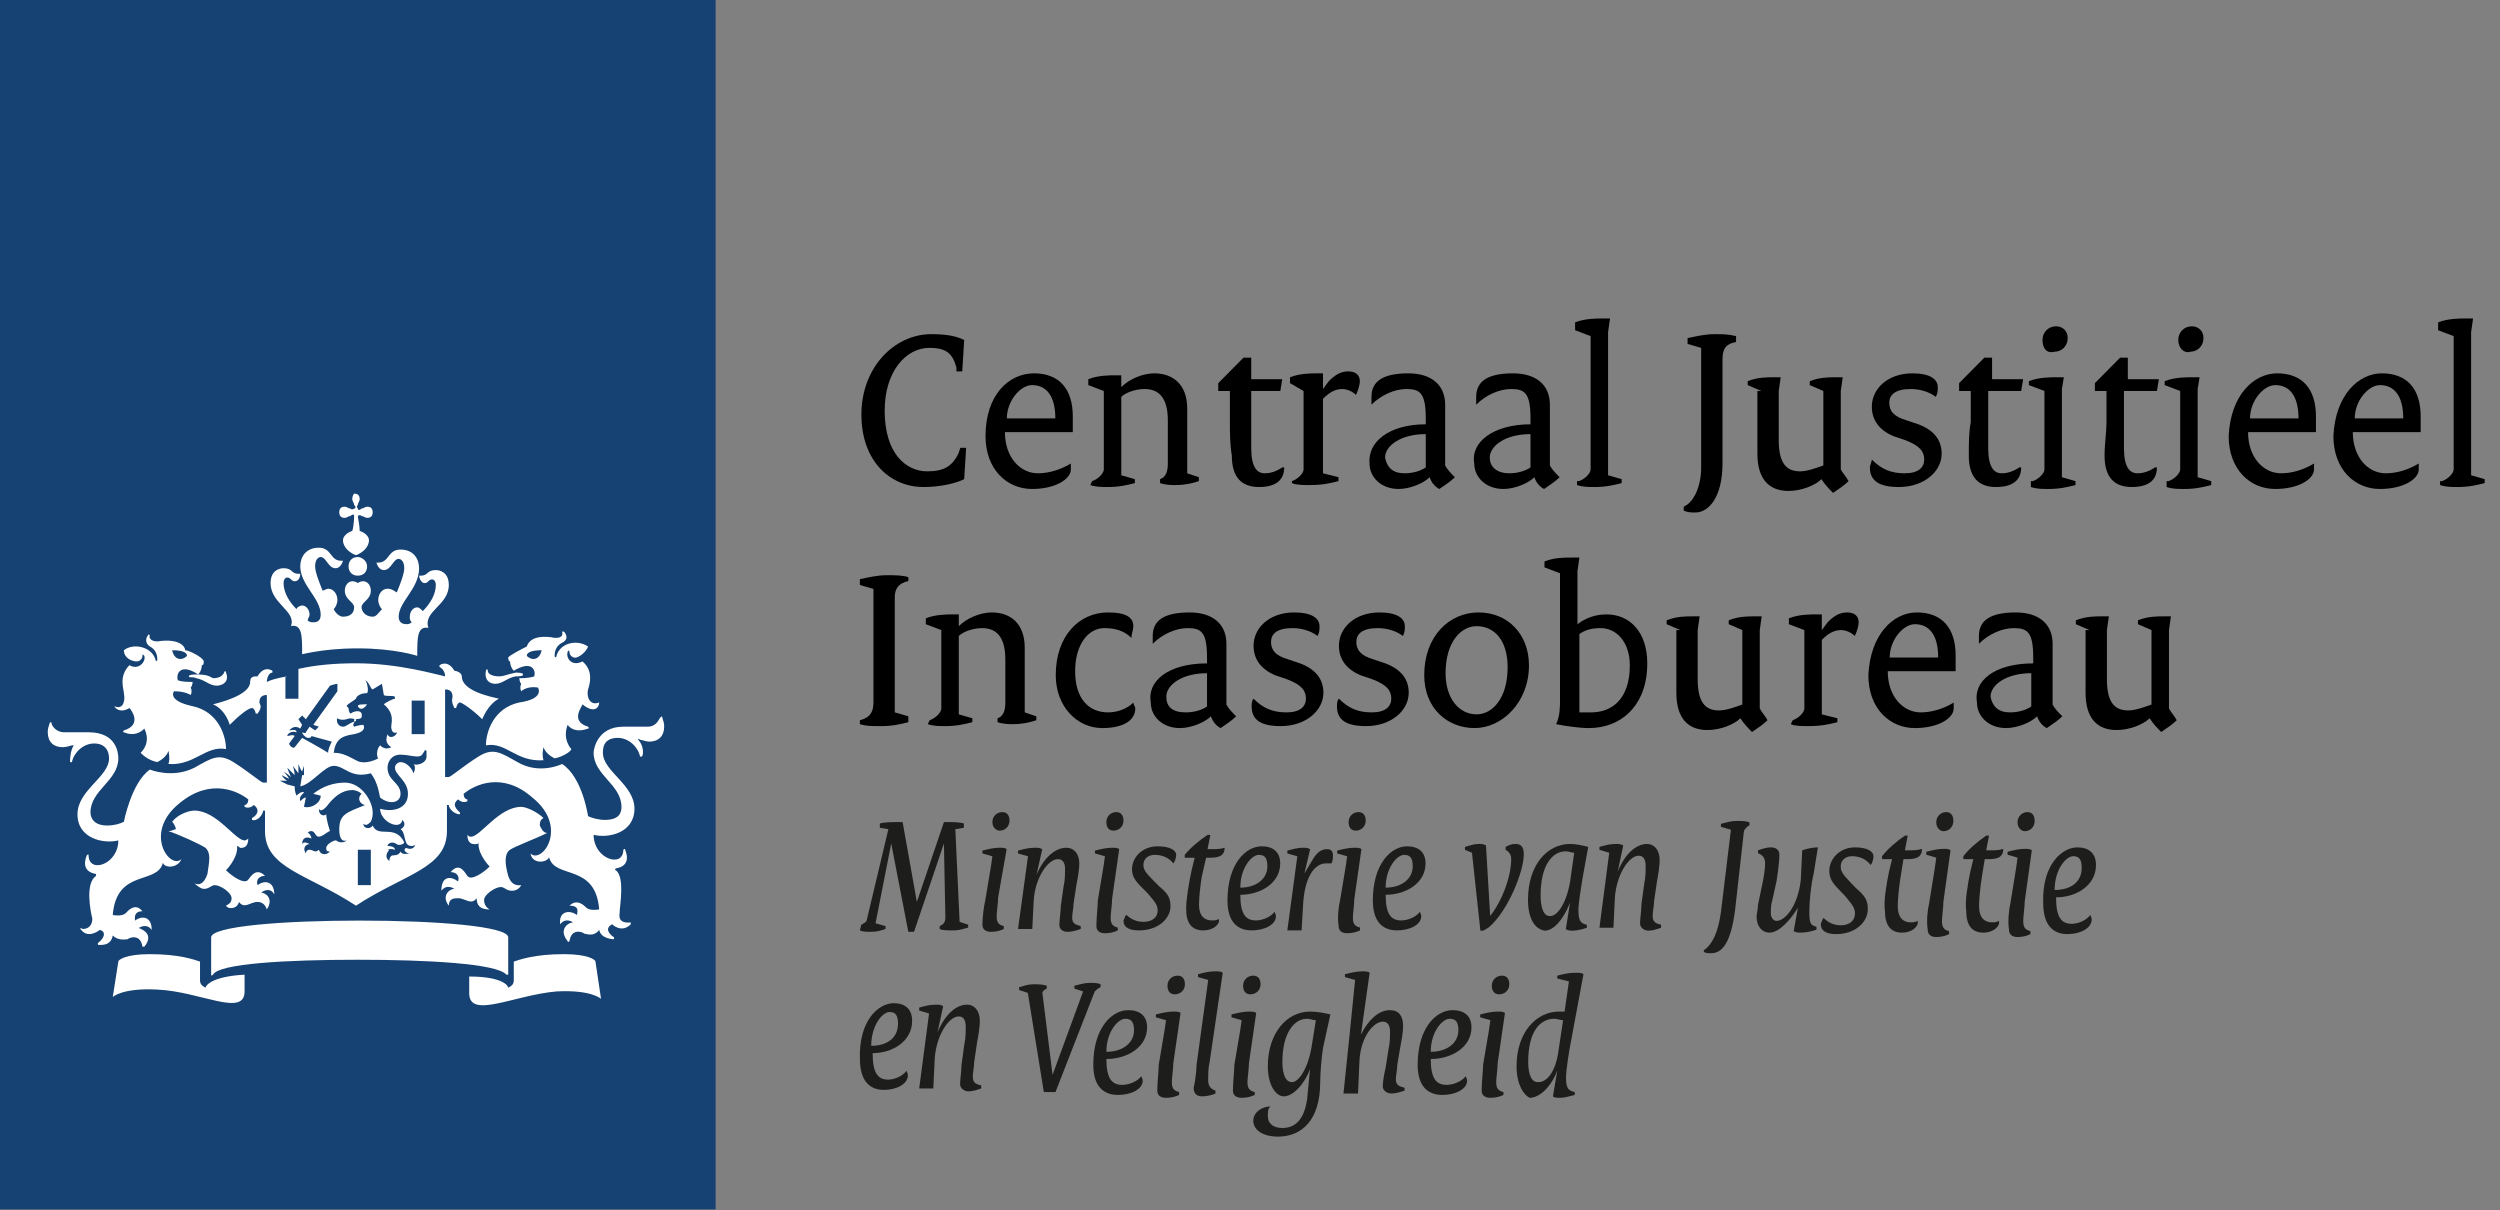 <?xml version="1.0" encoding="UTF-8"?>
<svg width="157px" height="76px" viewBox="0 0 157 76" version="1.1" xmlns="http://www.w3.org/2000/svg" xmlns:xlink="http://www.w3.org/1999/xlink">
    <rect x="0" y="0" width="157" height="76" fill="#808080" stroke="none"/>
    <!-- Generator: Sketch 53.2 (72643) - https://sketchapp.com -->
    <title>logo</title>
    <desc>Created with Sketch.</desc>
    <g id="Page-1" stroke="none" stroke-width="1" fill="none" fill-rule="evenodd">
        <g id="Artboard" transform="translate(-121, 0)" fill-rule="nonzero">
            <g id="logo" transform="translate(121, 0)">
                <rect id="Rectangle-path" fill="#154273" x="0" y="0" width="44.94" height="75.95"></rect>
                <path d="M23.171,55.588 L22.472,55.588 L22.472,53.364 L23.288,53.364 L23.288,55.588 L23.171,55.588 Z M26.669,46.104 L25.853,46.104 L25.853,43.997 L26.669,43.997 L26.669,46.104 Z M12.328,42.357 C12.211,42.357 11.861,42.357 11.861,42.475 C11.861,42.592 12.095,42.475 12.328,42.592 C12.911,42.709 13.144,43.06 13.61,43.06 C13.96,43.06 14.426,42.826 14.193,42.24 C14.193,42.123 14.077,42.123 14.077,42.24 C13.96,42.475 13.727,42.592 13.377,42.592 C13.144,42.475 13.027,42.357 12.328,42.357 Z M8.13,44.465 C8.247,44.582 8.946,45.519 7.78,45.87 C7.78,45.87 7.664,45.987 7.78,45.987 C8.597,46.338 9.063,45.753 9.063,45.753 C9.529,46.69 8.83,47.275 8.83,47.275 C8.946,47.392 9.296,47.744 9.879,47.861 C10.112,47.744 10.462,47.509 10.579,47.158 C10.579,47.158 10.695,47.626 10.579,47.978 C12.211,48.095 12.911,46.807 14.193,47.041 C14.193,46.221 13.727,44.699 12.095,44.348 C10.462,43.997 10.929,43.411 10.929,43.411 C11.628,43.411 11.978,43.645 11.978,43.645 C12.095,43.411 11.978,43.177 11.978,43.177 C12.095,43.06 12.095,42.826 12.095,42.826 C11.278,42.826 11.162,42.709 11.162,42.709 C11.045,42.24 11.395,41.655 12.444,42.357 C12.677,42.123 12.677,41.772 12.677,41.772 C12.794,41.772 12.794,41.655 12.794,41.538 C12.794,41.304 11.861,40.835 11.628,40.835 C11.628,40.601 11.278,40.133 10.112,40.25 C9.646,40.367 9.296,40.133 9.413,39.899 C9.413,39.899 9.296,39.782 9.296,39.899 C9.18,40.016 9.063,40.367 9.413,40.601 C9.879,40.835 9.879,41.304 9.879,41.421 C9.879,41.538 9.763,41.538 9.763,41.421 C9.529,40.601 8.363,40.367 7.78,40.835 C7.78,41.304 8.247,41.538 8.597,41.538 C8.713,41.538 8.946,41.421 8.946,41.187 C8.946,41.07 8.946,41.07 9.063,41.187 C9.18,41.538 8.713,42.123 8.13,41.772 C7.431,42.475 7.78,43.294 7.78,43.528 C7.897,44.114 7.664,44.582 7.197,44.348 C7.197,44.465 7.547,44.816 8.13,44.465 Z M11.745,41.187 C11.395,41.538 10.929,41.421 10.812,40.835 C11.395,40.835 11.745,40.952 11.745,41.187 Z M31.333,42.475 C30.983,42.475 30.633,42.357 30.633,42.123 C30.633,42.006 30.517,42.006 30.517,42.123 C30.4,42.709 30.75,42.943 31.1,42.943 C31.566,42.943 31.799,42.592 32.382,42.475 C32.615,42.475 32.849,42.475 32.849,42.357 C32.849,42.24 32.499,42.24 32.382,42.24 C31.799,42.357 31.683,42.475 31.333,42.475 Z M37.629,44.114 C37.629,43.997 37.629,43.997 37.629,44.114 C37.046,44.348 36.813,43.763 36.93,43.294 C37.046,42.943 37.279,42.123 36.58,41.538 C35.88,41.889 35.53,41.304 35.647,40.952 C35.647,40.835 35.764,40.835 35.764,40.952 C35.764,41.187 35.997,41.304 36.113,41.304 C36.347,41.304 36.813,40.952 36.93,40.601 C36.23,40.133 35.181,40.367 34.947,41.187 C34.947,41.304 34.831,41.304 34.831,41.187 C34.831,41.07 34.831,40.601 35.297,40.367 C35.764,40.133 35.53,39.782 35.414,39.664 L35.297,39.664 C35.414,40.016 35.064,40.133 34.598,40.016 C33.548,39.899 33.198,40.25 33.082,40.601 C32.849,40.718 31.916,41.187 31.916,41.304 C31.916,41.304 31.916,41.538 32.032,41.538 C32.032,41.538 32.032,41.889 32.266,42.123 C33.432,41.421 33.665,42.123 33.548,42.475 C33.548,42.475 33.315,42.592 32.615,42.592 C32.615,42.592 32.615,42.826 32.732,42.943 C32.732,42.943 32.615,43.177 32.732,43.411 C32.732,43.411 33.082,43.06 33.781,43.177 C33.781,43.177 34.248,43.88 32.615,44.114 C30.983,44.465 30.517,45.987 30.517,46.807 C30.517,46.807 30.517,46.924 30.517,46.807 C31.799,46.573 32.382,47.861 34.131,47.744 C34.015,47.392 34.131,46.924 34.131,46.924 C34.248,47.275 34.598,47.509 34.831,47.626 C35.414,47.509 35.88,47.158 35.88,47.041 C35.88,47.041 35.297,46.456 35.647,45.519 C35.647,45.519 35.997,46.104 36.93,45.753 C37.046,45.753 36.93,45.636 36.93,45.636 C35.764,45.285 36.58,44.348 36.58,44.231 C37.279,44.816 37.629,44.465 37.629,44.114 Z M34.015,40.835 C33.898,41.421 33.432,41.538 33.082,41.187 C33.082,40.952 33.432,40.835 34.015,40.835 Z M22.122,31.351 C22.122,31.468 22.238,31.585 22.238,31.703 C22.355,31.82 22.355,31.937 22.238,31.937 C22.238,31.937 22.122,32.054 22.005,31.937 C21.889,31.937 21.772,31.82 21.655,31.82 C21.422,31.82 21.306,31.937 21.306,32.171 C21.306,32.405 21.422,32.522 21.655,32.522 C21.772,32.522 21.889,32.405 22.005,32.405 C22.122,32.288 22.238,32.288 22.238,32.405 C22.238,32.405 22.238,32.99 22.122,33.342 C21.772,33.459 21.539,33.693 21.539,33.927 C21.539,34.396 22.005,34.747 22.355,34.864 C22.705,34.747 23.171,34.396 23.171,33.927 C23.171,33.693 22.938,33.459 22.588,33.342 C22.588,32.99 22.472,32.522 22.472,32.405 C22.472,32.405 22.588,32.288 22.705,32.405 C22.821,32.405 22.938,32.522 23.055,32.522 C23.288,32.522 23.404,32.405 23.404,32.171 C23.404,31.937 23.288,31.82 23.055,31.82 C22.938,31.82 22.821,31.937 22.705,31.937 C22.588,32.054 22.472,32.054 22.472,31.937 C22.472,31.937 22.355,31.82 22.472,31.703 C22.472,31.585 22.588,31.468 22.588,31.351 C22.588,31.117 22.472,31 22.238,31 C22.238,31 22.122,31.117 22.122,31.351 Z M22.472,34.981 C22.122,34.981 21.889,35.215 21.889,35.566 C21.889,35.918 22.122,36.152 22.472,36.152 C22.821,36.152 23.055,35.918 23.055,35.566 C23.055,35.215 22.705,34.981 22.472,34.981 Z M22.472,40.718 C24.804,40.718 26.203,41.187 26.203,41.187 C26.203,40.016 26.203,39.313 26.902,39.43 C26.552,38.377 28.185,38.025 28.185,36.737 C28.185,35.918 27.602,35.801 27.369,35.801 C26.786,35.801 26.902,36.152 26.436,36.152 L26.319,36.152 C26.319,36.269 26.436,36.62 26.669,36.62 C26.902,36.62 26.902,36.386 27.135,36.386 C27.252,36.386 27.369,36.503 27.369,36.737 C27.369,37.323 27.019,37.908 26.552,38.377 C26.436,38.259 26.319,38.142 26.203,38.142 C25.969,38.142 25.736,38.377 25.736,38.728 C25.736,38.845 25.736,38.962 25.853,39.079 C25.736,39.196 25.62,39.196 25.503,39.196 C25.27,39.196 25.037,39.079 25.037,38.728 C25.037,37.791 26.319,36.971 26.319,35.684 C26.319,35.098 25.969,34.513 25.153,34.513 C24.337,34.513 24.454,35.332 23.754,35.332 L23.638,35.332 C23.638,35.332 23.754,35.801 24.104,35.801 C24.57,35.801 24.687,35.098 25.037,35.098 C25.153,35.098 25.387,35.215 25.387,35.684 C25.387,36.035 25.153,36.62 24.92,37.206 C24.57,36.971 24.454,36.971 24.337,36.971 C23.987,36.971 23.754,37.323 23.754,37.674 C23.754,37.908 23.871,38.142 23.987,38.259 C23.754,38.494 23.638,38.728 23.404,38.728 C22.938,38.728 22.705,38.377 22.705,38.142 C22.705,37.791 23.288,37.674 23.288,37.089 C23.288,36.737 23.055,36.503 22.821,36.503 C22.588,36.503 22.472,36.62 22.472,36.62 C22.472,36.62 22.355,36.503 22.122,36.503 C21.889,36.503 21.655,36.737 21.655,37.089 C21.655,37.674 22.238,37.791 22.238,38.142 C22.238,38.494 22.005,38.728 21.539,38.728 C21.306,38.728 21.072,38.494 20.956,38.259 C21.072,38.142 21.189,37.908 21.189,37.674 C21.189,37.323 20.956,36.971 20.606,36.971 C20.489,36.971 20.373,37.089 20.256,37.089 C20.023,36.503 19.79,35.918 19.79,35.566 C19.79,35.098 20.023,34.981 20.14,34.981 C20.489,34.981 20.606,35.684 21.072,35.684 C21.422,35.684 21.539,35.215 21.539,35.215 C21.539,35.215 21.539,35.215 21.422,35.215 C20.723,35.215 20.839,34.396 20.023,34.396 C19.207,34.396 18.857,34.981 18.857,35.566 C18.857,36.737 20.14,37.557 20.14,38.611 C20.14,39.079 19.79,39.079 19.673,39.079 C19.557,39.079 19.44,39.079 19.323,38.962 C19.323,38.845 19.44,38.728 19.44,38.611 C19.44,38.259 19.207,38.025 18.974,38.025 C18.857,38.025 18.624,38.142 18.624,38.259 C18.158,37.791 17.808,37.206 17.808,36.62 C17.808,36.386 17.924,36.269 18.041,36.269 C18.274,36.269 18.274,36.503 18.507,36.503 C18.741,36.503 18.857,36.269 18.857,36.035 C18.857,36.035 18.857,36.035 18.741,36.035 C18.274,36.035 18.391,35.684 17.808,35.684 C17.575,35.684 16.992,35.801 16.992,36.62 C16.992,37.908 18.624,38.377 18.274,39.313 C18.974,39.196 18.974,39.899 18.974,41.07 C18.741,41.187 20.023,40.718 22.472,40.718 Z M18.041,42.475 C17.341,42.592 16.992,42.709 16.758,42.826 C16.758,42.592 16.875,42.24 17.108,42.24 C17.108,42.24 17.108,42.24 17.108,42.123 C16.525,41.772 16.175,42.475 16.175,42.475 C15.942,42.475 15.709,42.475 15.709,42.826 C15.709,43.645 13.843,44.114 13.377,44.231 C14.193,44.582 14.426,45.519 14.426,45.519 C15.009,44.933 15.592,44.465 15.826,44.465 C15.942,44.465 16.059,44.699 16.059,44.816 C16.059,44.816 16.059,44.816 16.175,44.816 C16.525,44.348 16.292,44.231 16.292,44.114 C16.292,43.997 16.292,43.645 16.758,43.645 L16.758,49.149 L16.525,49.149 C16.409,49.149 15.592,48.446 14.66,47.861 C13.727,47.275 13.26,47.626 12.211,48.212 C10.812,48.914 9.413,48.329 9.413,48.329 C8.247,49.149 7.78,51.607 7.78,51.607 C7.547,51.724 7.197,51.842 6.731,51.842 C5.798,51.842 5.682,51.256 5.682,51.022 C5.682,49.617 7.431,49.031 7.431,47.626 C7.431,47.275 7.314,45.987 5.565,45.987 C5.332,45.987 4.049,45.987 4.049,45.987 C3.466,45.987 3.233,45.519 3.233,45.402 C3.233,45.285 3.117,45.402 3.117,45.402 C3.117,45.519 3,45.636 3,45.987 C3,46.573 3.35,46.924 3.933,46.924 C4.166,46.924 4.516,46.807 4.516,46.807 L4.632,46.807 C4.399,47.158 4.399,47.744 4.399,47.861 L4.516,47.861 C4.632,47.275 5.215,46.69 5.915,46.69 C6.848,46.69 6.848,47.509 6.848,47.626 C6.848,48.797 4.866,49.617 4.866,51.139 C4.866,52.661 6.498,53.012 7.431,52.778 C7.431,54.3 5.565,54.886 5.565,53.715 C5.565,53.715 5.565,53.598 5.449,53.715 C5.215,54.3 5.332,54.769 6.032,54.886 C6.032,54.886 6.032,54.886 6.032,55.003 C5.332,55.471 5.682,57.228 5.798,57.696 C5.798,58.398 5.099,58.398 5.099,58.281 C5.099,58.281 4.982,58.281 5.099,58.398 C5.565,58.984 6.265,58.398 6.265,58.398 C6.731,58.516 6.498,58.984 6.148,59.218 L6.148,59.335 C6.265,59.335 6.964,59.452 7.081,58.75 C7.431,59.101 7.897,58.984 8.014,58.984 C8.13,58.867 8.83,58.633 8.946,59.452 C8.946,59.452 8.946,59.452 9.063,59.452 C9.646,58.75 9.063,58.398 8.713,58.281 C8.713,58.281 9.18,57.93 9.529,58.398 C9.529,57.579 8.946,57.462 8.48,57.813 C8.48,57.696 8.363,57.228 8.946,57.228 C8.48,56.642 8.014,57.228 7.897,57.345 C7.664,57.579 7.081,57.462 7.081,57.462 C7.314,54.535 9.879,55.588 10.229,54.183 C10.229,54.066 10.229,54.183 10.229,54.183 C10.346,54.535 11.162,54.535 11.395,53.949 C11.395,53.949 11.395,53.832 11.395,53.949 C10.695,54.652 8.946,52.31 11.278,50.437 C13.26,48.797 15.009,49.734 15.592,50.202 C15.592,50.437 15.476,50.554 15.359,50.554 C15.359,50.554 15.359,50.554 15.359,50.671 C15.592,50.788 15.826,50.671 15.942,50.554 C16.409,50.905 16.059,51.256 15.826,51.373 C15.826,51.373 15.826,51.373 15.826,51.49 C16.175,51.607 16.525,51.139 16.525,50.905 L16.642,50.905 L16.642,52.193 C16.642,54.535 19.323,54.886 22.355,56.876 C25.387,54.886 28.068,54.535 28.068,52.193 L28.068,50.554 L28.185,50.554 C28.185,50.788 28.535,51.139 28.884,51.139 C28.884,51.139 28.884,51.139 28.884,51.022 C28.768,50.905 28.301,50.554 28.768,50.202 C28.884,50.319 29.118,50.437 29.351,50.319 C29.351,50.319 29.351,50.319 29.351,50.202 C29.234,50.202 29.118,50.085 29.118,49.851 C29.817,49.266 31.566,48.446 33.432,50.085 C35.764,51.959 34.015,54.3 33.315,53.598 C33.432,54.3 34.364,54.183 34.481,53.832 C34.831,55.237 37.396,54.183 37.629,57.111 C37.629,57.111 37.046,57.228 36.813,56.993 C36.696,56.876 36.23,56.408 35.764,56.876 C36.463,56.876 36.23,57.345 36.23,57.462 C35.764,57.111 35.064,57.228 35.181,58.047 C35.181,58.164 35.181,58.164 35.181,58.047 C35.53,57.579 35.997,57.93 35.997,57.93 C35.647,57.93 35.064,58.398 35.647,59.101 C35.647,59.101 35.647,59.218 35.764,59.101 C35.88,58.281 36.58,58.516 36.696,58.633 C36.813,58.633 37.279,58.867 37.629,58.398 C37.746,58.984 38.562,58.984 38.562,58.984 C38.562,58.984 38.562,58.984 38.562,58.867 C38.212,58.633 37.979,58.281 38.445,58.047 C38.445,58.047 39.028,58.633 39.611,58.047 L39.611,57.93 C39.495,57.93 38.795,58.047 38.912,57.345 C38.912,56.876 39.261,55.12 38.678,54.652 C38.678,54.652 38.562,54.652 38.678,54.535 C39.378,54.418 39.495,53.949 39.261,53.364 C39.261,53.247 39.145,53.364 39.145,53.364 C39.145,54.535 37.279,53.949 37.279,52.427 C38.212,52.661 39.844,52.31 39.844,50.788 C39.844,49.266 37.862,48.446 37.862,47.275 C37.862,47.041 37.862,46.338 38.795,46.338 C39.495,46.338 40.078,46.924 40.194,47.509 C40.194,47.509 40.194,47.509 40.311,47.509 C40.427,47.392 40.427,46.807 40.078,46.456 C40.078,46.456 40.078,46.338 40.194,46.456 C40.311,46.456 40.544,46.573 40.777,46.573 C41.36,46.573 41.71,46.221 41.71,45.636 C41.71,45.285 41.593,45.168 41.593,45.051 C41.593,45.051 41.593,44.933 41.477,45.051 C41.36,45.168 41.244,45.636 40.661,45.636 C40.661,45.636 39.378,45.636 39.145,45.636 C37.513,45.636 37.279,47.041 37.279,47.275 C37.279,48.68 39.028,49.266 39.028,50.671 C39.028,51.022 38.912,51.49 37.979,51.49 C37.629,51.49 37.163,51.373 36.93,51.256 C36.93,51.256 36.58,48.797 35.297,47.978 C35.297,47.978 33.898,48.68 32.499,47.861 C31.45,47.275 30.983,46.924 30.05,47.509 C29.118,48.095 28.301,48.797 28.185,48.797 L27.952,48.797 L27.952,43.294 C28.418,43.294 28.418,43.645 28.418,43.763 C28.418,43.88 28.301,43.997 28.535,44.465 C28.535,44.465 28.535,44.465 28.651,44.465 C28.651,44.348 28.768,44.114 28.884,44.114 C29.001,44.114 29.701,44.582 30.284,45.168 C30.284,45.168 30.633,44.231 31.333,43.88 C30.867,43.763 29.001,43.411 29.001,42.475 C29.001,42.24 28.651,42.123 28.535,42.123 C28.535,42.123 28.185,41.421 27.602,41.772 L27.602,41.889 C27.835,42.006 27.952,42.24 27.952,42.475 C27.369,42.357 25.037,41.655 22.355,41.655 C20.956,41.655 19.79,41.772 18.741,42.006 L18.741,43.88 L17.924,43.88 L17.924,42.475 L18.041,42.475 Z M12.911,62.028 C12.677,61.911 12.561,61.794 12.561,61.56 L12.561,60.389 C12.211,60.272 11.278,59.921 9.413,59.921 C7.897,59.921 7.431,60.272 7.431,60.389 L7.081,62.614 C7.081,62.614 7.664,62.028 9.879,62.145 C12.561,62.262 15.359,63.902 15.359,62.262 L15.359,61.209 C13.26,61.326 12.911,61.911 12.911,62.028 Z M29.467,61.326 L29.467,62.379 C29.467,64.019 32.266,62.497 34.947,62.262 C37.163,62.145 37.746,62.731 37.746,62.731 L37.396,60.389 C37.396,60.272 36.93,59.921 35.414,59.921 C33.548,59.921 32.615,60.272 32.266,60.389 L32.266,61.56 C32.266,61.794 32.149,61.911 31.916,62.028 C31.916,61.911 31.566,61.326 29.467,61.326 Z M22.472,60.272 C26.786,60.272 31.216,60.506 31.799,61.209 L31.916,61.209 L31.916,58.867 C31.916,58.164 27.369,57.813 22.588,57.813 C17.808,57.813 13.26,58.164 13.26,58.867 L13.26,61.209 C13.26,61.209 13.26,61.326 13.377,61.209 C13.727,60.506 18.041,60.272 22.472,60.272 Z M18.507,49.383 L18.041,49.266 L17.575,49.031 C17.575,49.031 17.924,49.031 18.041,49.031 C17.808,48.914 17.691,48.68 17.691,48.68 C17.691,48.68 17.924,48.797 18.158,48.914 C18.041,48.68 17.808,48.446 17.808,48.446 C17.808,48.446 18.158,48.68 18.274,48.797 C18.158,48.563 18.041,48.212 18.041,48.212 L18.507,48.68 C18.507,48.446 18.391,48.095 18.391,48.095 L18.741,48.563 C18.741,48.446 18.741,47.978 18.741,47.978 C18.741,47.978 18.857,48.329 18.974,48.446 L19.09,48.095 L19.09,48.68 L18.974,48.68 L18.857,49.383 C19.557,49.266 20.373,48.095 20.956,48.095 C21.655,48.095 22.005,48.914 23.288,48.563 C23.638,49.031 23.754,49.5 23.871,50.085 C24.454,50.554 25.153,50.437 25.153,49.851 C25.153,49.149 24.337,49.031 24.337,48.212 C24.337,47.861 24.57,47.392 25.153,47.392 C25.503,47.392 25.969,47.509 26.203,47.509 C26.552,47.509 26.552,47.275 26.669,47.158 C26.669,47.041 26.786,47.158 26.786,47.158 C26.786,47.275 26.786,47.275 26.786,47.509 C26.786,47.978 26.086,48.095 25.969,47.978 C25.969,47.978 25.853,47.978 25.969,47.978 C26.086,48.095 26.086,48.329 25.969,48.563 C25.853,48.212 25.503,47.861 25.153,47.861 C25.037,47.861 24.804,47.978 24.804,48.212 C24.804,48.68 25.62,49.031 25.62,49.851 C25.62,50.788 24.687,51.022 23.871,50.788 C23.871,51.607 25.153,52.193 25.27,51.49 C25.503,51.724 25.387,51.959 25.153,52.076 C25.387,52.193 25.387,52.661 25.503,52.895 C25.62,53.247 26.086,53.13 26.086,53.012 C25.969,53.481 25.503,53.247 25.503,53.247 C25.27,53.364 25.503,53.598 25.736,53.598 C25.62,53.598 25.27,53.715 25.153,53.481 C25.037,53.715 24.804,53.715 24.687,53.715 C24.57,53.715 24.454,53.832 24.454,54.066 C24.104,53.832 24.337,53.481 24.454,53.364 C24.454,53.364 24.104,53.247 23.987,53.598 C24.104,53.364 24.454,53.247 24.804,53.364 C24.804,53.247 24.687,53.13 24.337,53.13 C24.337,53.012 24.57,52.778 24.92,53.012 C25.037,53.13 25.387,53.012 25.387,52.895 C24.804,51.724 23.754,52.661 23.404,51.842 C23.288,52.076 22.821,52.076 22.821,51.724 C22.938,51.842 23.055,51.842 23.288,51.607 C23.404,51.373 23.404,51.139 23.404,51.022 C23.404,50.319 22.705,49.149 21.655,49.149 C20.956,49.149 20.256,49.383 19.673,49.851 L20.14,49.968 C20.14,50.437 19.557,50.788 19.09,50.671 L19.207,50.085 C19.09,50.085 18.974,50.202 18.857,50.319 C18.741,49.968 19.09,49.851 19.09,49.734 C18.857,49.734 18.741,49.851 18.624,49.968 C18.507,49.734 18.507,49.5 18.507,49.383 Z M20.023,53.364 C19.79,53.598 19.673,53.364 19.44,53.364 C19.207,53.364 19.207,53.598 19.207,53.598 C18.974,53.247 19.207,53.012 19.44,53.012 C19.44,53.012 19.09,52.778 18.974,53.012 C18.974,52.544 19.323,52.544 19.557,52.661 C19.557,52.544 19.44,52.31 19.323,52.31 C19.44,52.193 19.44,52.193 19.557,52.193 C19.79,52.193 19.79,52.544 20.023,52.544 C20.256,52.544 20.606,52.193 20.723,52.193 C20.723,52.193 20.489,51.49 20.489,51.139 C20.373,51.256 20.023,51.256 20.023,50.788 C20.14,51.022 20.373,50.788 20.489,50.671 C20.606,50.554 21.189,49.617 22.122,49.617 C22.355,49.617 22.588,49.734 22.705,49.851 C22.355,50.202 22.705,50.554 22.938,50.554 C21.772,51.022 21.306,51.139 21.306,52.076 C21.306,52.544 21.422,52.895 21.772,52.778 C21.655,52.895 21.539,52.895 21.422,52.895 C21.189,52.895 21.189,52.778 21.072,52.778 C20.956,52.778 20.489,53.012 20.489,53.247 C20.489,53.364 20.489,53.481 20.723,53.481 C20.489,53.715 20.14,53.715 20.023,53.364 Z M23.055,44.231 C22.705,44.231 22.472,44.231 22.472,44.348 C22.588,44.582 22.821,44.582 23.055,44.231 Z M21.772,45.168 C22.005,45.051 22.238,45.168 22.355,45.168 L22.355,45.285 C21.889,45.402 21.772,45.636 21.539,45.636 C21.306,45.636 21.072,45.402 21.189,45.051 C21.072,45.051 21.306,45.285 21.772,45.168 Z M15.009,56.642 C15.359,57.111 15.709,56.642 16.175,56.642 C16.409,56.642 16.642,56.759 16.758,57.111 C17.225,56.408 16.642,56.057 16.409,56.057 C16.525,55.94 16.992,55.705 17.225,56.174 C17.225,55.354 16.642,55.237 16.175,55.588 C16.059,55.237 16.292,55.003 16.642,55.003 C16.059,54.418 15.709,55.12 15.592,55.237 C15.359,55.588 14.543,55.003 14.193,54.652 C14.193,54.652 14.893,53.949 14.893,53.247 L14.893,53.13 C15.009,53.13 15.009,53.247 15.126,53.247 C15.243,53.247 15.592,53.247 15.592,52.661 C15.476,52.778 15.359,52.778 15.359,52.778 C14.776,52.778 13.61,50.905 12.211,50.905 C11.861,50.905 11.162,51.139 10.812,51.607 C10.929,51.724 11.045,51.959 11.045,52.076 C10.929,52.076 10.812,52.193 10.579,52.193 C11.278,52.427 12.561,53.012 12.911,53.247 C13.26,53.598 13.144,54.066 13.027,54.886 C12.794,55.588 12.444,55.588 12.211,55.471 C12.444,55.705 12.677,55.823 12.794,55.823 C13.144,55.823 13.26,55.588 13.494,55.588 C13.843,55.588 14.543,56.057 14.543,56.408 C14.543,56.642 14.426,56.759 14.193,56.876 C14.31,57.111 14.893,57.111 15.009,56.642 Z M30.75,57.111 C30.517,56.993 30.4,56.759 30.4,56.525 C30.4,56.174 31.1,55.705 31.45,55.705 C31.683,55.705 31.799,55.94 32.149,55.94 C32.382,55.94 32.615,55.823 32.732,55.588 C32.615,55.588 32.149,55.705 31.916,55.003 C31.683,54.183 31.683,53.598 32.032,53.364 C32.382,53.13 33.665,52.661 34.364,52.31 C34.131,52.31 34.015,52.076 33.898,51.842 C33.898,51.724 33.898,51.49 34.131,51.373 C33.781,51.022 33.082,50.671 32.732,50.671 C31.333,50.671 30.167,52.544 29.584,52.544 C29.467,52.544 29.467,52.544 29.351,52.427 C29.351,53.012 29.701,53.012 29.817,53.012 C29.934,53.012 30.05,53.012 30.05,52.895 L30.05,53.012 C30.05,53.715 30.75,54.418 30.75,54.418 C30.4,54.769 29.584,55.354 29.351,55.003 C29.234,54.886 28.884,54.066 28.301,54.769 C28.651,54.769 28.884,55.003 28.768,55.354 C28.301,55.003 27.718,55.003 27.718,55.94 C28.068,55.471 28.535,55.823 28.535,55.823 C28.185,55.823 27.718,56.291 28.185,56.876 C28.185,56.408 28.535,56.408 28.768,56.408 C29.234,56.408 29.584,56.876 29.934,56.408 C29.934,57.111 30.517,57.111 30.75,57.111 Z M19.207,45.987 C19.207,46.104 18.974,45.987 18.974,45.987 C18.974,46.104 19.207,46.338 19.323,46.338 C19.44,46.338 19.557,46.338 19.557,46.221 C19.557,46.221 20.373,46.456 20.839,46.573 C20.723,46.807 20.606,47.041 20.606,47.275 C20.256,47.041 18.974,46.338 18.974,46.338 L18.507,46.924 C18.391,47.041 18.158,46.807 18.158,46.69 L18.507,46.221 C18.391,46.104 18.158,46.221 18.041,46.221 C18.041,46.104 18.274,45.87 18.624,45.987 C18.624,45.753 18.274,45.87 18.158,45.87 C18.274,45.753 18.507,45.519 18.857,45.753 L18.974,45.519 L18.741,45.168 L18.974,44.933 L19.207,45.168 L20.723,43.06 C20.723,43.06 21.072,42.943 21.189,42.943 C21.189,43.06 21.189,43.411 21.189,43.411 L19.673,45.519 L20.023,45.636 L19.79,45.87 L19.44,45.636 L19.207,45.987 Z M24.57,45.636 C24.57,45.87 24.687,46.104 24.92,45.987 C24.92,46.221 24.454,46.456 24.337,46.104 C24.221,46.456 24.221,46.69 24.57,46.924 C24.337,47.041 24.104,47.041 23.871,46.807 C23.638,47.041 23.638,47.509 23.754,47.626 C23.754,47.626 22.938,48.095 22.355,47.744 C21.889,47.509 21.539,47.275 20.956,47.275 C21.072,46.456 21.422,46.221 22.238,46.104 C22.821,45.987 22.938,45.753 22.821,45.519 C22.588,45.519 22.238,45.636 22.238,45.636 C22.122,45.519 22.238,45.402 22.238,45.402 L22.238,45.168 C22.705,45.168 22.705,45.051 22.705,45.051 C22.821,44.582 22.355,44.582 22.005,44.816 C21.889,44.699 21.889,44.465 21.889,44.465 L21.772,44.348 C21.772,44.231 22.238,43.997 22.355,43.88 C22.355,43.763 22.588,43.528 23.055,43.528 C23.171,43.411 23.055,42.826 22.938,42.709 C22.938,42.709 22.938,42.592 22.938,42.709 C23.171,42.826 23.288,43.294 23.404,43.294 L23.987,42.943 L24.104,43.645 C24.221,43.763 24.687,43.645 24.804,43.763 L24.804,43.88 C24.687,43.88 24.221,44.114 24.104,44.231 C24.804,44.816 24.57,45.402 24.57,45.636 Z" id="Shape" fill="#FFFFFF"></path>
                <g id="Group" transform="translate(54, 20)">
                    <g id="Centraal" transform="translate(0.096, 0)" fill="#000000">
                        <path d="M4.385,0.985 C5.359,0.985 5.968,1.108 6.455,1.354 L6.333,3.323 L5.968,3.323 L5.968,3.077 C5.724,2.215 5.359,1.846 4.263,1.846 C2.801,1.846 1.462,3.323 1.462,5.785 C1.462,8.492 2.801,9.6 4.141,9.6 C5.237,9.6 5.724,9.231 6.09,8.492 L6.212,8.123 L6.577,8.123 L6.455,10.092 C5.968,10.338 4.994,10.585 3.897,10.585 C1.827,10.585 -3.10862447e-15,8.985 -3.10862447e-15,6.031 C-3.10862447e-15,3.077 2.071,0.985 4.385,0.985 Z" id="Shape"></path>
                        <path d="M10.84,3.446 C12.423,3.446 13.276,4.431 13.276,6.154 C13.276,6.4 13.276,6.769 13.276,7.138 L9.013,7.138 C9.013,8.738 9.987,9.723 11.083,9.723 C11.814,9.723 12.545,9.477 13.154,9.108 C13.154,9.231 13.154,9.354 13.154,9.477 C13.154,10.092 12.179,10.708 10.718,10.708 C9.135,10.708 7.795,9.477 7.795,7.385 C7.795,4.8 9.256,3.446 10.84,3.446 Z M12.179,6.277 C12.179,4.8 11.571,4.185 10.718,4.185 C9.987,4.185 9.135,5.169 9.135,6.277 L12.179,6.277 Z" id="Shape"></path>
                        <path d="M14.494,10.215 C14.859,10.092 15.224,9.723 15.224,9.477 L15.224,4.554 L14.25,4.185 L14.25,3.815 C14.859,3.569 15.59,3.569 15.955,3.569 L16.321,3.569 L16.321,4.308 C16.808,3.815 17.66,3.446 18.391,3.446 C19.609,3.446 20.462,4.185 20.462,5.662 L20.462,9.723 L21.192,9.969 L21.192,10.215 C20.827,10.338 20.34,10.462 19.731,10.462 C19.487,10.462 19.122,10.462 18.756,10.338 L18.756,10.092 C19.122,9.969 19.244,9.6 19.244,9.108 L19.244,6.4 C19.244,4.923 18.635,4.431 17.782,4.431 C17.173,4.431 16.564,4.677 16.321,4.923 L16.321,9.846 L17.173,10.092 L17.173,10.338 C16.686,10.462 16.199,10.585 15.468,10.585 C15.103,10.585 14.737,10.585 14.372,10.462 L14.494,10.215 Z" id="Shape"></path>
                        <path d="M23.141,6.523 L23.141,4.554 L22.41,4.554 L22.41,4.062 L23.994,2.462 L24.481,2.462 L24.481,3.815 L26.429,3.815 L26.308,4.554 L24.481,4.554 L24.481,6.4 C24.481,7.015 24.481,7.508 24.481,8.123 C24.481,9.354 24.846,9.723 25.333,9.723 C25.699,9.723 26.064,9.6 26.429,9.354 L26.551,9.354 C26.551,10.215 25.942,10.585 24.968,10.585 C23.872,10.585 23.263,9.969 23.263,8.615 C23.141,7.877 23.141,7.138 23.141,6.523 Z" id="Shape"></path>
                        <path d="M27.038,10.215 C27.404,10.092 27.769,9.723 27.769,9.477 L27.769,4.554 L26.917,4.062 L26.917,3.692 C27.526,3.446 28.256,3.446 28.622,3.446 L28.987,3.446 L28.987,4.431 L29.353,3.938 C29.718,3.569 30.083,3.323 30.571,3.323 C31.058,3.323 31.301,3.569 31.301,3.938 C31.301,4.185 31.179,4.554 31.058,4.8 C30.814,4.554 30.449,4.431 30.205,4.431 C29.718,4.431 29.353,4.677 28.987,5.046 L28.987,9.723 L29.962,9.969 L29.962,10.215 C29.474,10.338 28.987,10.462 28.135,10.462 C27.769,10.462 27.282,10.462 27.038,10.338 L27.038,10.215 Z" id="Shape"></path>
                        <path d="M35.442,6.646 L35.442,6.277 C35.442,4.677 35.077,4.431 34.224,4.431 C33.494,4.431 32.641,4.8 32.032,5.415 C32.032,5.292 32.032,5.169 32.032,4.923 C32.032,3.938 32.763,3.446 34.346,3.446 C35.808,3.446 36.66,4.185 36.66,5.415 C36.66,5.785 36.66,6.4 36.66,6.892 L36.66,9.231 C36.782,9.477 37.026,9.723 37.269,9.969 C37.026,10.215 36.66,10.462 36.295,10.708 C36.051,10.585 35.808,10.338 35.686,9.969 C35.321,10.338 34.468,10.708 33.737,10.708 C32.641,10.708 31.91,9.969 31.91,9.108 C31.788,7.754 33.128,6.646 35.442,6.646 Z M34.103,9.723 C34.59,9.723 35.077,9.6 35.442,9.354 L35.442,7.262 C33.859,7.262 32.885,8 32.885,8.738 C33.006,9.354 33.372,9.723 34.103,9.723 Z" id="Shape"></path>
                        <path d="M42.019,6.646 L42.019,6.277 C42.019,4.677 41.654,4.431 40.801,4.431 C40.071,4.431 39.218,4.8 38.609,5.415 C38.609,5.292 38.609,5.169 38.609,4.923 C38.609,3.938 39.34,3.446 40.923,3.446 C42.385,3.446 43.237,4.185 43.237,5.415 C43.237,5.785 43.237,6.4 43.237,6.892 L43.237,9.231 C43.359,9.477 43.603,9.723 43.846,9.969 C43.603,10.215 43.237,10.462 42.872,10.708 C42.628,10.585 42.385,10.338 42.263,9.969 C41.897,10.338 41.045,10.708 40.314,10.708 C39.218,10.708 38.487,9.969 38.487,9.108 C38.244,7.754 39.705,6.646 42.019,6.646 Z M40.679,9.723 C41.167,9.723 41.654,9.6 42.019,9.354 L42.019,7.262 C40.436,7.262 39.462,8 39.462,8.738 C39.462,9.354 39.949,9.723 40.679,9.723 Z" id="Shape"></path>
                        <path d="M45.064,10.215 C45.429,10.092 45.795,9.723 45.795,9.477 L45.795,1.108 L44.821,0.738 L44.821,0.246 C45.429,8.8817842e-16 46.16,8.8817842e-16 46.526,8.8817842e-16 L47.013,8.8817842e-16 L46.891,0.862 L46.891,9.846 L47.744,10.092 L47.744,10.338 C47.256,10.462 46.769,10.585 46.038,10.585 C45.673,10.585 45.308,10.585 44.942,10.462 L44.942,10.215 L45.064,10.215 Z" id="Shape"></path>
                    </g>
                    <g id="Justitieel" transform="translate(51.737, 0)" fill="#000000">
                        <path d="M1.096,9.354 L1.096,1.846 L0.244,1.6 L0.244,1.231 C0.853,1.108 1.34,0.985 1.949,0.985 C2.436,0.985 2.801,0.985 3.288,1.108 L3.288,1.477 C2.679,1.6 2.436,1.846 2.436,2.585 L2.436,9.108 C2.436,11.2 1.583,12.185 0.731,12.185 C0.487,12.185 0.244,12.185 -7.10542736e-15,12.062 L-7.10542736e-15,11.815 C0.609,11.569 1.096,10.585 1.096,9.354 Z" id="Shape"></path>
                        <path d="M4.872,4.554 L4.019,4.185 L4.019,3.938 C4.628,3.692 5.237,3.692 5.603,3.692 L6.09,3.692 L5.968,4.554 L5.968,7.631 C5.968,9.108 6.455,9.6 7.308,9.6 C7.795,9.6 8.404,9.354 8.769,9.231 L8.769,4.554 L7.917,4.185 L7.917,3.938 C8.526,3.692 9.135,3.692 9.5,3.692 L9.987,3.692 L9.865,4.554 L9.865,9.477 C9.987,9.723 10.231,9.969 10.353,10.215 C10.109,10.462 9.744,10.708 9.378,10.954 C9.135,10.708 8.891,10.462 8.647,10.092 C8.282,10.462 7.429,10.831 6.577,10.831 C5.359,10.831 4.628,10.092 4.628,8.492 L4.628,4.554 L4.872,4.554 Z" id="Shape"></path>
                        <path d="M11.814,8.862 C12.423,9.477 13.032,9.723 13.885,9.723 C14.737,9.723 15.103,9.354 15.103,8.862 C15.103,8.369 14.859,8 13.885,7.631 L13.154,7.385 C12.301,7.015 11.814,6.4 11.814,5.538 C11.814,4.431 12.788,3.446 14.372,3.446 C15.468,3.446 15.955,3.815 15.955,4.308 C15.955,4.554 15.955,4.677 15.833,4.923 C15.346,4.554 14.737,4.431 14.25,4.431 C13.276,4.431 12.91,4.8 12.91,5.292 C12.91,5.785 13.154,6.154 14.006,6.4 L14.737,6.646 C15.712,7.015 16.199,7.631 16.199,8.492 C16.199,9.6 15.103,10.585 13.519,10.585 C12.301,10.585 11.692,10.215 11.692,9.354 C11.692,9.231 11.814,8.985 11.814,8.862 Z" id="Shape"></path>
                        <path d="M18.026,6.523 L18.026,4.554 L17.295,4.554 L17.295,4.062 L18.878,2.462 L19.365,2.462 L19.365,3.815 L21.314,3.815 L21.192,4.554 L19.122,4.554 L19.122,6.4 C19.122,7.015 19.122,7.508 19.122,8.123 C19.122,9.354 19.487,9.723 19.974,9.723 C20.34,9.723 20.705,9.6 21.071,9.354 L21.192,9.354 C21.192,10.215 20.583,10.585 19.609,10.585 C18.513,10.585 17.904,9.969 17.904,8.615 C17.904,7.877 17.904,7.138 18.026,6.523 Z" id="Shape"></path>
                        <path d="M21.923,10.215 C22.288,10.092 22.654,9.723 22.654,9.477 L22.654,4.554 L21.679,4.185 L21.679,3.938 C22.288,3.692 23.019,3.692 23.385,3.692 L23.872,3.692 L23.75,4.431 L23.75,9.969 L24.603,10.215 L24.603,10.462 C24.115,10.585 23.628,10.708 22.897,10.708 C22.532,10.708 22.167,10.708 21.801,10.585 L21.801,10.215 L21.923,10.215 Z M22.532,1.354 C22.532,0.862 22.897,0.492 23.385,0.492 C23.75,0.492 24.115,0.738 24.115,1.231 C24.115,1.723 23.75,2.092 23.263,2.092 C22.776,2.215 22.532,1.846 22.532,1.354 Z" id="Shape"></path>
                        <path d="M26.551,6.523 L26.551,4.554 L25.821,4.554 L25.821,4.062 L27.404,2.462 L27.891,2.462 L27.891,3.815 L29.84,3.815 L29.718,4.554 L27.647,4.554 L27.647,6.4 C27.647,7.015 27.647,7.508 27.647,8.123 C27.647,9.354 28.013,9.723 28.5,9.723 C28.865,9.723 29.231,9.6 29.596,9.354 L29.718,9.354 C29.718,10.215 29.109,10.585 28.135,10.585 C27.038,10.585 26.429,9.969 26.429,8.615 C26.429,7.877 26.551,7.138 26.551,6.523 Z" id="Shape"></path>
                        <path d="M30.449,10.215 C30.814,10.092 31.179,9.723 31.179,9.477 L31.179,4.554 L30.205,4.185 L30.205,3.938 C30.814,3.692 31.545,3.692 31.91,3.692 L32.397,3.692 L32.276,4.431 L32.276,9.969 L33.128,10.215 L33.128,10.462 C32.641,10.585 32.154,10.708 31.423,10.708 C31.058,10.708 30.692,10.708 30.327,10.585 L30.327,10.215 L30.449,10.215 Z M31.058,1.354 C31.058,0.862 31.423,0.492 31.91,0.492 C32.276,0.492 32.641,0.738 32.641,1.231 C32.641,1.723 32.276,2.092 31.788,2.092 C31.423,2.215 31.058,1.846 31.058,1.354 Z" id="Shape"></path>
                        <path d="M37.269,3.446 C38.853,3.446 39.705,4.431 39.705,6.154 C39.705,6.4 39.705,6.769 39.705,7.138 L35.442,7.138 C35.442,8.738 36.417,9.723 37.513,9.723 C38.244,9.723 38.974,9.477 39.583,9.108 C39.583,9.231 39.583,9.354 39.583,9.477 C39.583,10.092 38.609,10.708 37.147,10.708 C35.564,10.708 34.224,9.477 34.224,7.385 C34.346,4.8 35.808,3.446 37.269,3.446 Z M38.609,6.277 C38.609,4.8 38,4.185 37.147,4.185 C36.417,4.185 35.564,5.169 35.564,6.277 L38.609,6.277 Z" id="Shape"></path>
                        <path d="M43.846,3.446 C45.429,3.446 46.282,4.431 46.282,6.154 C46.282,6.4 46.282,6.769 46.282,7.138 L42.019,7.138 C42.019,8.738 42.994,9.723 44.09,9.723 C44.821,9.723 45.551,9.477 46.16,9.108 C46.16,9.231 46.16,9.354 46.16,9.477 C46.16,10.092 45.186,10.708 43.724,10.708 C42.141,10.708 40.801,9.477 40.801,7.385 C40.923,4.8 42.385,3.446 43.846,3.446 Z M45.186,6.277 C45.186,4.8 44.577,4.185 43.724,4.185 C42.994,4.185 42.141,5.169 42.141,6.277 L45.186,6.277 Z" id="Shape"></path>
                        <path d="M47.622,10.215 C47.987,10.092 48.353,9.723 48.353,9.477 L48.353,1.108 L47.378,0.738 L47.378,0.246 C47.987,8.8817842e-16 48.718,8.8817842e-16 49.083,8.8817842e-16 L49.571,8.8817842e-16 L49.449,0.862 L49.449,9.846 L50.301,10.092 L50.301,10.338 C49.814,10.462 49.327,10.585 48.596,10.585 C48.231,10.585 47.865,10.585 47.5,10.462 L47.5,10.215 L47.622,10.215 Z" id="Shape"></path>
                    </g>
                    <g id="Incassobureau" transform="translate(0, 15.015)" fill="#000000">
                        <path d="M-7.10542736e-15,10.215 C0.487,10.092 0.853,9.846 0.853,9.108 L0.853,1.969 L-7.10542736e-15,1.723 L-7.10542736e-15,1.354 C0.609,1.231 1.096,1.108 1.705,1.108 C2.192,1.108 2.679,1.108 3.045,1.231 L3.045,1.477 C2.436,1.6 2.192,1.969 2.192,2.462 L2.192,9.723 L3.045,9.969 L3.045,10.338 C2.558,10.462 2.071,10.585 1.34,10.585 C0.731,10.585 0.365,10.585 -7.10542736e-15,10.462 L-7.10542736e-15,10.215 Z" id="Shape"></path>
                        <path d="M4.385,10.215 C4.75,10.092 5.115,9.723 5.115,9.477 L5.115,4.554 L4.141,4.185 L4.141,3.815 C4.75,3.569 5.481,3.569 5.846,3.569 L6.212,3.569 L6.212,4.308 C6.699,3.815 7.551,3.446 8.282,3.446 C9.5,3.446 10.353,4.185 10.353,5.662 L10.353,9.723 L11.083,9.969 L11.083,10.215 C10.718,10.338 10.231,10.462 9.622,10.462 C9.378,10.462 9.013,10.462 8.647,10.338 L8.647,10.092 C9.013,9.969 9.135,9.6 9.135,9.108 L9.135,6.4 C9.135,4.923 8.526,4.431 7.673,4.431 C7.064,4.431 6.455,4.677 6.212,4.923 L6.212,9.846 L7.064,10.092 L7.064,10.338 C6.577,10.462 6.09,10.585 5.359,10.585 C4.994,10.585 4.628,10.585 4.263,10.462 L4.385,10.215 Z" id="Shape"></path>
                        <path d="M15.59,3.446 C16.808,3.446 17.173,3.815 17.173,4.308 C17.173,4.554 17.051,4.8 17.051,5.046 C16.564,4.554 15.955,4.431 15.346,4.431 C14.372,4.431 13.519,5.415 13.519,7.138 C13.519,8.862 14.372,9.723 15.59,9.723 C16.199,9.723 16.808,9.477 17.173,9.108 C17.173,9.231 17.295,9.354 17.295,9.477 C17.295,10.215 16.564,10.708 15.224,10.708 C13.641,10.708 12.301,9.354 12.301,7.385 C12.301,4.923 13.763,3.446 15.59,3.446 Z" id="Shape"></path>
                        <path d="M21.801,6.646 L21.801,6.277 C21.801,4.677 21.436,4.431 20.583,4.431 C19.853,4.431 19,4.8 18.391,5.415 C18.391,5.292 18.391,5.169 18.391,4.923 C18.391,3.938 19.122,3.446 20.705,3.446 C22.167,3.446 23.019,4.185 23.019,5.415 C23.019,5.785 23.019,6.4 23.019,6.892 L23.019,9.231 C23.141,9.477 23.385,9.723 23.628,9.969 C23.385,10.215 23.019,10.462 22.654,10.708 C22.41,10.585 22.167,10.338 22.045,9.969 C21.679,10.338 20.827,10.708 20.096,10.708 C19,10.708 18.269,9.969 18.269,9.108 C18.026,7.754 19.365,6.646 21.801,6.646 Z M20.462,9.723 C20.949,9.723 21.436,9.6 21.801,9.354 L21.801,7.262 C20.218,7.262 19.244,8 19.244,8.738 C19.244,9.354 19.609,9.723 20.462,9.723 Z" id="Shape"></path>
                        <path d="M24.724,8.862 C25.333,9.477 25.942,9.723 26.795,9.723 C27.647,9.723 28.013,9.354 28.013,8.862 C28.013,8.369 27.769,8 26.795,7.631 L26.064,7.385 C25.212,7.015 24.724,6.4 24.724,5.538 C24.724,4.431 25.699,3.446 27.282,3.446 C28.378,3.446 28.865,3.815 28.865,4.308 C28.865,4.554 28.865,4.677 28.744,4.923 C28.256,4.554 27.647,4.431 27.16,4.431 C26.186,4.431 25.821,4.8 25.821,5.292 C25.821,5.785 26.064,6.154 26.917,6.4 L27.647,6.646 C28.622,7.015 29.109,7.631 29.109,8.492 C29.109,9.6 28.013,10.585 26.429,10.585 C25.212,10.585 24.603,10.215 24.603,9.354 C24.603,9.231 24.603,8.985 24.724,8.862 Z" id="Shape"></path>
                        <path d="M30.083,8.862 C30.692,9.477 31.301,9.723 32.154,9.723 C33.006,9.723 33.372,9.354 33.372,8.862 C33.372,8.369 33.128,8 32.154,7.631 L31.423,7.385 C30.571,7.015 30.083,6.4 30.083,5.538 C30.083,4.431 31.058,3.446 32.641,3.446 C33.737,3.446 34.224,3.815 34.224,4.308 C34.224,4.554 34.224,4.677 34.103,4.923 C33.615,4.554 33.006,4.431 32.519,4.431 C31.545,4.431 31.179,4.8 31.179,5.292 C31.179,5.785 31.423,6.154 32.276,6.4 L33.006,6.646 C33.981,7.015 34.468,7.631 34.468,8.492 C34.468,9.6 33.372,10.585 31.788,10.585 C30.571,10.585 29.962,10.215 29.962,9.354 C29.962,9.231 29.962,8.985 30.083,8.862 Z" id="Shape"></path>
                        <path d="M38.853,3.446 C40.679,3.446 42.019,4.8 42.019,6.769 C42.019,9.108 40.314,10.708 38.609,10.708 C36.904,10.708 35.442,9.477 35.442,7.385 C35.442,4.923 37.026,3.446 38.853,3.446 Z M38.731,9.846 C39.705,9.846 40.679,8.862 40.679,6.892 C40.679,5.169 39.827,4.308 38.731,4.308 C37.756,4.308 36.782,5.292 36.782,7.262 C36.782,8.862 37.635,9.846 38.731,9.846 Z" id="Shape"></path>
                        <path d="M43.968,8.985 L43.968,0.985 L42.994,0.615 L42.994,0.246 C43.603,8.8817842e-16 44.212,8.8817842e-16 44.699,8.8817842e-16 L45.186,8.8817842e-16 L45.064,0.862 L45.064,4.185 C45.551,3.815 46.16,3.569 46.891,3.569 C48.353,3.569 49.449,4.677 49.449,6.646 C49.449,9.354 47.744,10.708 45.795,10.708 C45.186,10.708 44.333,10.585 43.724,10.462 C43.968,9.969 43.968,9.354 43.968,8.985 Z M45.917,9.723 C47.256,9.723 48.353,8.862 48.353,6.769 C48.353,5.292 47.5,4.431 46.526,4.431 C45.917,4.431 45.551,4.554 45.186,4.8 L45.186,9.723 C45.429,9.723 45.673,9.723 45.917,9.723 Z" id="Shape"></path>
                        <path d="M51.519,4.554 L50.667,4.185 L50.667,3.938 C51.276,3.692 51.885,3.692 52.25,3.692 L52.737,3.692 L52.615,4.554 L52.615,7.631 C52.615,9.108 53.103,9.6 53.955,9.6 C54.442,9.6 55.051,9.354 55.417,9.231 L55.417,4.554 L54.564,4.185 L54.564,3.938 C55.173,3.692 55.782,3.692 56.147,3.692 L56.635,3.692 L56.513,4.554 L56.513,9.477 C56.635,9.723 56.878,9.969 57,10.215 C56.756,10.462 56.391,10.708 56.026,10.954 C55.782,10.708 55.538,10.462 55.295,10.092 C54.929,10.462 54.077,10.831 53.224,10.831 C52.006,10.831 51.276,10.092 51.276,8.492 L51.276,4.554 L51.519,4.554 Z" id="Shape"></path>
                        <path d="M58.583,10.215 C58.949,10.092 59.314,9.723 59.314,9.477 L59.314,4.554 L58.34,4.185 L58.34,3.815 C58.949,3.569 59.679,3.569 60.045,3.569 L60.41,3.569 L60.41,4.554 L60.776,4.062 C61.141,3.692 61.506,3.446 61.994,3.446 C62.481,3.446 62.724,3.692 62.724,4.062 C62.724,4.308 62.603,4.677 62.481,4.923 C62.237,4.677 61.872,4.554 61.628,4.554 C61.141,4.554 60.776,4.8 60.41,5.169 L60.41,9.846 L61.385,10.092 L61.385,10.338 C60.897,10.462 60.41,10.585 59.558,10.585 C59.192,10.585 58.705,10.585 58.462,10.462 L58.583,10.215 Z" id="Shape"></path>
                        <path d="M66.378,3.446 C67.962,3.446 68.814,4.431 68.814,6.154 C68.814,6.4 68.814,6.769 68.814,7.138 L64.551,7.138 C64.551,8.738 65.526,9.723 66.622,9.723 C67.353,9.723 68.083,9.477 68.692,9.108 C68.692,9.231 68.692,9.354 68.692,9.477 C68.692,10.092 67.718,10.708 66.256,10.708 C64.673,10.708 63.333,9.477 63.333,7.385 C63.455,4.8 64.917,3.446 66.378,3.446 Z M67.718,6.277 C67.718,4.8 67.109,4.185 66.256,4.185 C65.526,4.185 64.673,5.169 64.673,6.277 L67.718,6.277 Z" id="Shape"></path>
                        <path d="M73.686,6.646 L73.686,6.277 C73.686,4.677 73.321,4.431 72.468,4.431 C71.737,4.431 70.885,4.8 70.276,5.415 C70.276,5.292 70.276,5.169 70.276,4.923 C70.276,3.938 71.006,3.446 72.59,3.446 C74.051,3.446 74.904,4.185 74.904,5.415 C74.904,5.785 74.904,6.4 74.904,6.892 L74.904,9.231 C75.026,9.477 75.269,9.723 75.513,9.969 C75.269,10.215 74.904,10.462 74.538,10.708 C74.295,10.585 74.051,10.338 73.929,9.969 C73.564,10.338 72.712,10.708 71.981,10.708 C70.885,10.708 70.154,9.969 70.154,9.108 C69.91,7.754 71.25,6.646 73.686,6.646 Z M72.224,9.723 C72.712,9.723 73.199,9.6 73.564,9.354 L73.564,7.262 C71.981,7.262 71.006,8 71.006,8.738 C71.128,9.354 71.494,9.723 72.224,9.723 Z" id="Shape"></path>
                        <path d="M77.218,4.554 L76.365,4.185 L76.365,3.938 C76.974,3.692 77.583,3.692 77.949,3.692 L78.436,3.692 L78.314,4.554 L78.314,7.631 C78.314,9.108 78.801,9.6 79.654,9.6 C80.141,9.6 80.75,9.354 81.115,9.231 L81.115,4.554 L80.263,4.185 L80.263,3.938 C80.872,3.692 81.481,3.692 81.846,3.692 L82.333,3.692 L82.212,4.554 L82.212,9.477 C82.333,9.723 82.577,9.969 82.699,10.215 C82.455,10.462 82.09,10.708 81.724,10.954 C81.481,10.708 81.237,10.462 80.994,10.092 C80.628,10.462 79.776,10.831 78.923,10.831 C77.705,10.831 76.974,10.092 76.974,8.492 L76.974,4.554 L77.218,4.554 Z" id="Shape"></path>
                    </g>
                    <g id="Ministerie-van-Justitie-en-Veiligheid" transform="translate(0, 30.846)" fill="#1D1D1B">
                        <g id="Ministerie" transform="translate(0, 0.154)">
                            <path d="M0.089,7.071 C0.268,6.982 0.447,6.892 0.447,6.713 L1.79,1.074 L1.253,0.985 L1.253,0.716 C1.521,0.627 2.058,0.627 2.327,0.627 L2.684,0.627 L3.579,5.639 L5.279,0.627 L5.548,0.627 C5.816,0.627 6.264,0.627 6.532,0.716 L6.532,0.985 L5.995,1.074 L6.264,6.892 L6.801,7.071 L6.801,7.25 C6.443,7.34 6.264,7.429 5.906,7.429 C5.458,7.429 5.19,7.429 5.011,7.34 L5.011,7.161 C5.19,7.071 5.369,6.982 5.369,6.624 L5.279,1.969 L3.4,7.519 L3.042,7.519 L1.969,1.969 L0.984,6.982 L1.611,7.161 L1.611,7.34 C1.342,7.429 1.074,7.519 0.716,7.519 C0.447,7.519 0.179,7.519 -4.4408921e-15,7.429 L0.089,7.071 Z" id="Shape"></path>
                            <path d="M7.874,5.55 L8.232,3.401 L8.322,2.775 L7.695,2.596 L7.695,2.417 C8.053,2.327 8.411,2.238 8.769,2.238 C8.948,2.238 9.127,2.238 9.217,2.327 L8.68,5.371 C8.68,5.729 8.59,6.266 8.59,6.534 C8.59,6.892 8.68,7.071 9.038,7.161 L9.038,7.34 C8.859,7.429 8.59,7.519 8.232,7.519 C7.874,7.519 7.695,7.34 7.695,7.071 C7.695,6.624 7.785,5.908 7.874,5.55 Z M8.322,0.627 C8.322,0.269 8.59,1.77635684e-15 8.948,1.77635684e-15 C9.217,1.77635684e-15 9.396,0.179 9.396,0.537 C9.396,0.895 9.127,1.164 8.769,1.164 C8.59,1.164 8.322,0.985 8.322,0.627 Z" id="Shape"></path>
                            <path d="M10.559,2.775 L9.932,2.596 L9.932,2.417 C10.29,2.327 10.559,2.238 11.006,2.238 C11.185,2.238 11.275,2.238 11.454,2.327 L11.096,3.938 C11.543,2.864 12.259,2.238 12.975,2.238 C13.422,2.238 13.78,2.596 13.78,3.222 C13.78,3.58 13.691,4.117 13.601,4.565 L13.422,5.729 C13.422,5.997 13.333,6.355 13.333,6.624 C13.333,6.982 13.512,7.071 13.87,7.161 L13.87,7.34 C13.601,7.429 13.333,7.519 13.064,7.519 C12.706,7.519 12.527,7.34 12.527,7.071 C12.527,6.803 12.617,6.266 12.617,5.908 L12.796,4.655 C12.885,4.297 12.885,3.849 12.885,3.58 C12.885,3.133 12.706,2.954 12.438,2.954 C11.812,2.954 11.006,4.117 10.917,5.55 L10.827,7.34 L9.932,7.34 L10.559,2.775 Z" id="Shape"></path>
                            <path d="M14.943,5.55 L15.301,3.401 L15.391,2.775 L14.765,2.596 L14.765,2.417 C15.122,2.327 15.48,2.238 15.838,2.238 C16.017,2.238 16.196,2.238 16.286,2.327 L15.838,5.46 C15.838,5.818 15.749,6.355 15.749,6.624 C15.749,6.982 15.838,7.161 16.196,7.25 L16.196,7.429 C16.017,7.519 15.749,7.608 15.391,7.608 C15.033,7.608 14.854,7.429 14.854,7.161 C14.854,6.624 14.943,5.908 14.943,5.55 Z M15.48,0.627 C15.48,0.269 15.749,1.77635684e-15 16.107,1.77635684e-15 C16.375,1.77635684e-15 16.554,0.179 16.554,0.537 C16.554,0.895 16.286,1.164 15.928,1.164 C15.659,1.164 15.48,0.985 15.48,0.627 Z" id="Shape"></path>
                            <path d="M16.733,6.445 C17.002,6.713 17.359,6.892 17.807,6.892 C18.344,6.892 18.702,6.624 18.702,6.176 C18.702,5.818 18.523,5.639 18.075,5.102 L17.717,4.744 C17.27,4.297 17.091,4.028 17.091,3.58 C17.091,2.864 17.717,2.148 18.702,2.148 C19.507,2.148 19.865,2.417 19.865,2.685 C19.865,2.864 19.776,3.133 19.686,3.222 C19.418,2.864 18.97,2.685 18.523,2.685 C18.075,2.685 17.807,2.954 17.807,3.312 C17.807,3.58 17.896,3.759 18.433,4.297 L18.791,4.655 C19.328,5.102 19.507,5.371 19.507,5.908 C19.507,6.713 18.702,7.429 17.538,7.429 C16.912,7.429 16.554,7.25 16.554,6.803 C16.644,6.624 16.644,6.534 16.733,6.445 Z" id="Shape"></path>
                            <path d="M20.849,3.58 L21.028,2.864 C20.76,2.864 20.67,2.864 20.402,2.864 L20.402,2.685 C20.76,2.238 21.297,1.79 21.834,1.432 L22.013,1.432 L21.834,2.327 L22.102,2.327 C22.37,2.327 22.639,2.327 22.907,2.238 C22.907,2.685 22.639,2.864 22.013,2.864 L21.744,2.864 L21.476,4.028 C21.386,4.565 21.297,5.371 21.297,5.818 C21.297,6.534 21.655,6.803 22.102,6.803 C22.281,6.803 22.37,6.803 22.549,6.713 L22.549,6.892 C22.46,7.161 22.102,7.429 21.565,7.429 C20.849,7.429 20.491,6.982 20.491,6.087 C20.491,5.46 20.67,4.386 20.849,3.58 Z" id="Shape"></path>
                            <path d="M25.234,2.148 C25.95,2.148 26.397,2.506 26.397,3.222 C26.397,4.476 25.144,5.192 23.892,5.192 C23.892,6.445 24.25,6.803 24.876,6.803 C25.234,6.803 25.771,6.624 26.039,6.266 C26.039,6.266 26.129,6.445 26.129,6.534 C26.129,7.071 25.413,7.429 24.608,7.429 C23.713,7.429 23.086,6.892 23.086,5.55 C23.086,3.222 24.25,2.148 25.234,2.148 Z M25.592,3.401 C25.592,2.864 25.413,2.685 25.055,2.685 C24.608,2.685 23.892,3.491 23.892,4.744 C24.876,4.744 25.592,4.207 25.592,3.401 Z" id="Shape"></path>
                            <path d="M27.471,2.775 L26.845,2.596 L26.845,2.417 C27.203,2.327 27.471,2.238 27.829,2.238 C28.008,2.238 28.097,2.238 28.276,2.327 L27.918,3.849 L28.455,2.954 C28.724,2.506 28.992,2.327 29.35,2.327 C29.619,2.327 29.708,2.506 29.708,2.685 C29.708,2.864 29.708,3.043 29.619,3.222 C29.529,3.222 29.44,3.222 29.261,3.222 C28.634,3.222 27.918,3.938 27.829,5.908 L27.739,7.429 L26.845,7.429 L27.471,2.775 Z" id="Shape"></path>
                            <path d="M30.155,5.55 L30.513,3.401 L30.603,2.775 L29.976,2.596 L29.976,2.417 C30.334,2.327 30.692,2.238 31.05,2.238 C31.229,2.238 31.408,2.238 31.498,2.327 L31.05,5.46 C31.05,5.818 30.961,6.355 30.961,6.624 C30.961,6.982 31.05,7.161 31.408,7.25 L31.408,7.429 C31.229,7.519 30.961,7.608 30.603,7.608 C30.245,7.608 30.066,7.429 30.066,7.161 C29.976,6.624 30.066,5.908 30.155,5.55 Z M30.692,0.627 C30.692,0.269 30.961,1.77635684e-15 31.319,1.77635684e-15 C31.587,1.77635684e-15 31.766,0.179 31.766,0.537 C31.766,0.895 31.498,1.164 31.14,1.164 C30.871,1.164 30.692,0.985 30.692,0.627 Z" id="Shape"></path>
                            <path d="M34.361,2.148 C35.077,2.148 35.524,2.506 35.524,3.222 C35.524,4.476 34.272,5.192 33.019,5.192 C33.019,6.445 33.377,6.803 34.003,6.803 C34.361,6.803 34.898,6.624 35.166,6.266 C35.166,6.266 35.256,6.445 35.256,6.534 C35.256,7.071 34.54,7.429 33.735,7.429 C32.84,7.429 32.214,6.892 32.214,5.55 C32.214,3.222 33.377,2.148 34.361,2.148 Z M34.719,3.401 C34.719,2.864 34.54,2.685 34.182,2.685 C33.735,2.685 33.019,3.491 33.019,4.744 C34.003,4.744 34.719,4.207 34.719,3.401 Z" id="Shape"></path>
                        </g>
                        <g id="van" transform="translate(38, 2.154)">
                            <path d="M0.44,0.554 L0,0.369 L0,0.185 C0.352,0.092 0.528,1.77635684e-15 0.88,1.77635684e-15 C1.056,1.77635684e-15 1.144,1.77635684e-15 1.319,0.092 L1.583,4.523 C2.375,3.508 2.903,2.031 2.903,0.923 C2.903,0.646 2.727,0.462 2.551,0.369 L2.551,0.185 C2.727,0.092 2.903,1.77635684e-15 3.167,1.77635684e-15 C3.519,1.77635684e-15 3.694,0.185 3.694,0.646 C3.694,1.754 2.727,4.062 1.671,5.077 C1.495,5.262 1.319,5.354 1.144,5.446 L0.968,5.446 L0.44,0.554 Z" id="Shape"></path>
                            <path d="M3.958,3.508 C3.958,1.292 5.19,1.77635684e-15 6.597,1.77635684e-15 C6.949,1.77635684e-15 7.389,0.092 7.741,0.185 L7.389,2.123 C7.301,2.677 7.125,3.692 7.125,4.154 C7.125,4.892 7.301,4.985 7.653,5.077 L7.653,5.262 C7.389,5.354 7.037,5.446 6.773,5.446 C6.597,5.446 6.509,5.446 6.333,5.354 L6.597,3.692 C6.157,4.8 5.542,5.446 5.014,5.446 C4.398,5.354 3.958,4.708 3.958,3.508 Z M6.597,2.4 L6.861,0.554 C6.685,0.554 6.509,0.462 6.333,0.462 C5.454,0.462 4.75,1.385 4.75,3.231 C4.75,4.154 5.014,4.523 5.278,4.523 C5.718,4.615 6.333,3.877 6.597,2.4 Z" id="Shape"></path>
                            <path d="M9.06,0.554 L8.444,0.369 L8.444,0.185 C8.796,0.092 9.06,1.77635684e-15 9.5,1.77635684e-15 C9.676,1.77635684e-15 9.764,1.77635684e-15 9.94,0.092 L9.588,1.754 C10.028,0.646 10.731,1.77635684e-15 11.435,1.77635684e-15 C11.875,1.77635684e-15 12.227,0.369 12.227,1.015 C12.227,1.385 12.139,1.938 12.051,2.4 L11.875,3.6 C11.875,3.877 11.787,4.246 11.787,4.523 C11.787,4.892 11.963,4.985 12.315,5.077 L12.315,5.262 C12.051,5.354 11.787,5.446 11.523,5.446 C11.259,5.446 10.995,5.262 10.995,4.985 C10.995,4.708 11.083,4.154 11.083,3.785 L11.259,2.492 C11.347,2.123 11.347,1.662 11.347,1.385 C11.347,0.923 11.171,0.738 10.907,0.738 C10.292,0.738 9.5,1.938 9.412,3.415 L9.324,5.262 L8.444,5.262 L9.06,0.554 Z" id="Shape"></path>
                        </g>
                        <g id="Justitie" transform="translate(53, 0.154)">
                            <path d="M1.075,6.277 L1.702,1.108 L1.075,0.923 L1.075,0.738 C1.433,0.646 1.702,0.554 2.06,0.554 C2.328,0.554 2.687,0.554 2.866,0.646 L2.866,0.831 C2.687,0.923 2.508,1.108 2.508,1.292 L1.97,6.092 C1.702,8.215 1.164,8.862 0.448,8.862 C0.269,8.862 0.09,8.862 0,8.769 L0,8.677 C0.537,8.308 0.896,7.569 1.075,6.277 Z" id="Shape"></path>
                            <path d="M3.403,5.815 L3.672,4.523 C3.761,4.154 3.851,3.508 3.851,3.231 C3.851,2.862 3.672,2.677 3.403,2.585 L3.403,2.4 C3.672,2.308 3.94,2.215 4.209,2.215 C4.567,2.215 4.746,2.4 4.746,2.677 C4.746,3.046 4.657,3.785 4.567,4.338 L4.299,5.538 C4.209,5.815 4.209,6.092 4.209,6.369 C4.209,6.646 4.388,6.831 4.567,6.831 C5.105,6.831 5.911,5.908 6.09,4.246 L6.179,2.4 C6.448,2.308 6.806,2.215 7.164,2.215 L6.896,3.877 C6.717,4.615 6.627,5.631 6.627,6.277 C6.627,7.015 6.717,7.108 7.075,7.2 L7.075,7.385 C6.806,7.477 6.448,7.569 6.09,7.569 C5.911,7.569 5.821,7.569 5.642,7.477 L5.911,6 C5.463,6.738 4.746,7.569 4.12,7.569 C3.672,7.569 3.314,7.2 3.314,6.554 C3.314,6.369 3.403,6.092 3.403,5.815 Z" id="Shape"></path>
                            <path d="M7.523,6.646 C7.791,6.923 8.15,7.108 8.597,7.108 C9.135,7.108 9.493,6.831 9.493,6.369 C9.493,6 9.314,5.815 8.866,5.262 L8.508,4.892 C8.06,4.431 7.881,4.154 7.881,3.692 C7.881,2.954 8.508,2.215 9.493,2.215 C10.299,2.215 10.657,2.492 10.657,2.769 C10.657,2.954 10.567,3.231 10.478,3.323 C10.209,2.954 9.762,2.769 9.314,2.769 C8.866,2.769 8.597,3.046 8.597,3.415 C8.597,3.692 8.687,3.877 9.224,4.431 L9.582,4.8 C10.12,5.262 10.299,5.538 10.299,6.092 C10.299,6.923 9.493,7.662 8.329,7.662 C7.702,7.662 7.344,7.477 7.344,7.015 C7.433,6.831 7.433,6.738 7.523,6.646 Z" id="Shape"></path>
                            <path d="M11.642,3.692 L11.821,2.954 C11.553,2.954 11.463,2.954 11.194,2.954 L11.194,2.769 C11.553,2.308 12.09,1.846 12.627,1.477 L12.806,1.477 L12.627,2.4 L12.896,2.4 C13.165,2.4 13.433,2.4 13.702,2.308 C13.702,2.769 13.433,2.954 12.806,2.954 L12.538,2.954 L12.359,4.062 C12.269,4.615 12.179,5.446 12.179,5.908 C12.179,6.646 12.538,6.923 12.985,6.923 C13.165,6.923 13.254,6.923 13.433,6.831 L13.433,7.015 C13.344,7.292 12.985,7.569 12.448,7.569 C11.732,7.569 11.373,7.108 11.373,6.185 C11.284,5.631 11.463,4.523 11.642,3.692 Z" id="Shape"></path>
                            <path d="M14.15,5.723 L14.508,3.508 L14.597,2.862 L13.971,2.677 L13.971,2.492 C14.329,2.4 14.687,2.308 15.045,2.308 C15.224,2.308 15.403,2.308 15.493,2.4 L15.045,5.631 C15.045,6 14.956,6.554 14.956,6.831 C14.956,7.2 15.045,7.385 15.403,7.477 L15.403,7.662 C15.224,7.754 14.956,7.846 14.597,7.846 C14.239,7.846 14.06,7.662 14.06,7.385 C13.971,6.831 14.06,6.092 14.15,5.723 Z M14.597,0.646 C14.597,0.277 14.866,1.77635684e-15 15.224,1.77635684e-15 C15.493,1.77635684e-15 15.672,0.185 15.672,0.554 C15.672,0.923 15.403,1.2 15.045,1.2 C14.866,1.2 14.597,1.015 14.597,0.646 Z" id="Shape"></path>
                            <path d="M16.747,3.692 L16.926,2.954 C16.657,2.954 16.568,2.954 16.299,2.954 L16.299,2.769 C16.657,2.308 17.195,1.846 17.732,1.477 L17.911,1.477 L17.732,2.4 L18.001,2.4 C18.269,2.4 18.538,2.4 18.807,2.308 C18.807,2.769 18.538,2.954 17.911,2.954 L17.642,2.954 L17.463,4.062 C17.374,4.615 17.284,5.446 17.284,5.908 C17.284,6.646 17.642,6.923 18.09,6.923 C18.269,6.923 18.359,6.923 18.538,6.831 L18.538,7.015 C18.448,7.292 18.09,7.569 17.553,7.569 C16.836,7.569 16.478,7.108 16.478,6.185 C16.389,5.631 16.568,4.523 16.747,3.692 Z" id="Shape"></path>
                            <path d="M19.254,5.723 L19.613,3.508 L19.702,2.862 L19.075,2.677 L19.075,2.492 C19.433,2.4 19.792,2.308 20.15,2.308 C20.329,2.308 20.508,2.308 20.598,2.4 L20.15,5.631 C20.15,6 20.06,6.554 20.06,6.831 C20.06,7.2 20.15,7.385 20.508,7.477 L20.508,7.662 C20.329,7.754 20.06,7.846 19.702,7.846 C19.344,7.846 19.165,7.662 19.165,7.385 C19.075,6.831 19.165,6.092 19.254,5.723 Z M19.702,0.646 C19.702,0.277 19.971,1.77635684e-15 20.329,1.77635684e-15 C20.598,1.77635684e-15 20.777,0.185 20.777,0.554 C20.777,0.923 20.508,1.2 20.15,1.2 C19.971,1.2 19.702,1.015 19.702,0.646 Z" id="Shape"></path>
                            <path d="M23.463,2.215 C24.18,2.215 24.628,2.585 24.628,3.323 C24.628,4.615 23.374,5.354 22.12,5.354 C22.12,6.646 22.478,7.015 23.105,7.015 C23.463,7.015 24.001,6.831 24.269,6.462 C24.269,6.462 24.359,6.646 24.359,6.738 C24.359,7.292 23.643,7.662 22.837,7.662 C21.941,7.662 21.314,7.108 21.314,5.723 C21.225,3.323 22.478,2.215 23.463,2.215 Z M23.732,3.508 C23.732,2.954 23.553,2.769 23.195,2.769 C22.747,2.769 22.031,3.6 22.031,4.892 C23.105,4.892 23.732,4.338 23.732,3.508 Z" id="Shape"></path>
                        </g>
                        <g id="en" transform="translate(0, 12.154)">
                            <path d="M2.13,0 C2.839,0 3.282,0.369 3.282,1.108 C3.282,2.4 2.042,3.138 0.802,3.138 C0.802,4.431 1.156,4.8 1.776,4.8 C2.13,4.8 2.662,4.615 2.928,4.246 C2.928,4.246 3.016,4.431 3.016,4.523 C3.016,5.077 2.308,5.446 1.51,5.446 C0.625,5.446 0.004,4.892 0.004,3.508 C-0.084,1.108 1.156,0 2.13,0 Z M2.396,1.292 C2.396,0.738 2.219,0.554 1.865,0.554 C1.422,0.554 0.713,1.385 0.713,2.677 C1.776,2.677 2.396,2.123 2.396,1.292 Z" id="Shape"></path>
                            <path d="M4.345,0.646 L3.725,0.462 L3.725,0.277 C4.079,0.185 4.345,0.092 4.788,0.092 C4.965,0.092 5.053,0.092 5.231,0.185 L4.876,1.846 C5.319,0.738 6.028,0.092 6.736,0.092 C7.179,0.092 7.534,0.462 7.534,1.108 C7.534,1.477 7.445,2.031 7.356,2.492 L7.179,3.692 C7.179,3.969 7.091,4.338 7.091,4.615 C7.091,4.985 7.268,5.077 7.622,5.169 L7.622,5.354 C7.356,5.446 7.091,5.538 6.825,5.538 C6.559,5.538 6.294,5.354 6.294,5.077 C6.294,4.8 6.382,4.246 6.382,3.877 L6.559,2.585 C6.648,2.215 6.648,1.754 6.648,1.477 C6.648,1.015 6.471,0.831 6.205,0.831 C5.585,0.831 4.788,2.031 4.699,3.508 L4.611,5.354 L3.725,5.354 L4.345,0.646 Z" id="Shape"></path>
                        </g>
                        <g id="Veiligheid" transform="translate(10, 10.154)">
                            <path d="M0.548,1.354 L7.10542736e-15,1.173 L7.10542736e-15,0.993 C0.365,0.903 0.548,0.812 0.913,0.812 C1.187,0.812 1.462,0.812 1.736,0.903 L1.736,1.083 C1.553,1.173 1.462,1.264 1.462,1.354 L2.101,6.498 L4.019,1.264 L3.471,1.083 L3.471,0.903 C3.837,0.812 4.111,0.722 4.476,0.722 C4.659,0.722 4.933,0.722 5.115,0.812 L5.115,0.993 C4.933,1.083 4.841,1.173 4.75,1.264 L2.284,7.582 L1.553,7.582 L0.548,1.354 Z" id="Shape"></path>
                            <path d="M6.851,2.437 C7.582,2.437 8.038,2.798 8.038,3.52 C8.038,4.784 6.76,5.506 5.481,5.506 C5.481,6.769 5.846,7.13 6.486,7.13 C6.851,7.13 7.399,6.95 7.673,6.589 C7.673,6.589 7.764,6.769 7.764,6.859 C7.764,7.401 7.034,7.762 6.212,7.762 C5.298,7.762 4.659,7.221 4.659,5.867 C4.659,3.52 5.846,2.437 6.851,2.437 Z M7.216,3.701 C7.216,3.159 7.034,2.978 6.668,2.978 C6.212,2.978 5.481,3.791 5.481,5.054 C6.486,5.054 7.216,4.513 7.216,3.701 Z" id="Shape"></path>
                            <path d="M8.769,5.867 L9.135,3.701 L9.226,3.069 L8.587,2.888 L8.587,2.708 C8.952,2.617 9.317,2.527 9.683,2.527 C9.865,2.527 10.048,2.527 10.139,2.617 L9.683,5.776 C9.683,6.137 9.591,6.679 9.591,6.95 C9.591,7.311 9.683,7.491 10.048,7.582 L10.048,7.762 C9.865,7.852 9.591,7.943 9.226,7.943 C8.861,7.943 8.678,7.762 8.678,7.491 C8.678,6.95 8.769,6.228 8.769,5.867 Z M9.317,0.903 C9.317,0.542 9.591,0.271 9.957,0.271 C10.231,0.271 10.413,0.451 10.413,0.812 C10.413,1.173 10.139,1.444 9.774,1.444 C9.5,1.444 9.317,1.264 9.317,0.903 Z" id="Shape"></path>
                            <path d="M11.144,5.867 L11.875,0.542 L11.236,0.361 L11.236,0.181 C11.601,0.09 11.875,3.55271368e-15 12.332,3.55271368e-15 C12.514,3.55271368e-15 12.697,3.55271368e-15 12.788,0.09 L11.966,5.686 C11.875,6.047 11.875,6.498 11.875,6.859 C11.875,7.221 12.058,7.401 12.332,7.491 L12.332,7.672 C12.149,7.762 11.784,7.852 11.51,7.852 C11.144,7.852 10.962,7.672 10.962,7.311 C11.053,6.95 11.144,6.228 11.144,5.867 Z" id="Shape"></path>
                            <path d="M13.519,5.867 L13.885,3.701 L13.976,3.069 L13.337,2.888 L13.337,2.708 C13.702,2.617 14.067,2.527 14.433,2.527 C14.615,2.527 14.798,2.527 14.889,2.617 L14.433,5.776 C14.433,6.137 14.341,6.679 14.341,6.95 C14.341,7.311 14.433,7.491 14.798,7.582 L14.798,7.762 C14.615,7.852 14.341,7.943 13.976,7.943 C13.611,7.943 13.428,7.762 13.428,7.491 C13.428,6.95 13.519,6.228 13.519,5.867 Z M14.067,0.903 C14.067,0.542 14.341,0.271 14.707,0.271 C14.981,0.271 15.163,0.451 15.163,0.812 C15.163,1.173 14.889,1.444 14.524,1.444 C14.25,1.444 14.067,1.264 14.067,0.903 Z" id="Shape"></path>
                            <path d="M15.62,9.116 C15.62,9.567 15.986,9.838 16.534,9.838 C17.356,9.838 17.904,9.296 18.087,8.033 L18.269,6.137 C17.904,7.13 17.173,7.852 16.625,7.852 C16.168,7.852 15.62,7.221 15.62,5.957 C15.62,3.881 16.808,2.527 18.269,2.527 C18.726,2.527 19.183,2.617 19.548,2.708 L19.091,4.784 C19,5.325 18.909,6.408 18.909,6.95 C18.909,9.387 17.721,10.379 16.26,10.379 C15.255,10.379 14.707,9.928 14.707,9.387 C14.707,8.845 15.255,8.484 15.803,8.484 C15.62,8.574 15.62,8.845 15.62,9.116 Z M18.361,4.784 L18.635,3.069 C18.452,3.069 18.269,2.978 18.087,2.978 C17.264,2.978 16.534,3.881 16.534,5.686 C16.534,6.589 16.808,6.95 17.082,6.95 C17.447,7.04 18.087,6.318 18.361,4.784 Z" id="Shape"></path>
                            <path d="M20.736,4.152 L21.101,0.542 L20.462,0.361 L20.462,0.181 C20.827,0.09 21.192,-1.77635684e-15 21.558,-1.77635684e-15 C21.74,-1.77635684e-15 21.923,-1.77635684e-15 22.014,0.09 L21.466,3.971 C21.923,3.069 22.562,2.437 23.293,2.437 C23.841,2.437 24.115,2.798 24.115,3.43 C24.115,3.791 24.024,4.332 23.933,4.784 L23.75,5.867 C23.75,6.137 23.659,6.589 23.659,6.769 C23.659,7.13 23.841,7.221 24.207,7.311 L24.207,7.491 C23.933,7.582 23.659,7.672 23.385,7.672 C23.111,7.672 22.837,7.491 22.837,7.221 C22.837,6.95 22.928,6.408 23.019,6.047 L23.202,4.874 C23.293,4.513 23.293,4.062 23.293,3.791 C23.293,3.339 23.111,3.159 22.837,3.159 C22.288,3.159 21.466,4.062 21.375,5.596 L21.284,7.672 L20.37,7.672 L20.736,4.152 Z" id="Shape"></path>
                            <path d="M27.221,2.437 C27.952,2.437 28.409,2.798 28.409,3.52 C28.409,4.784 27.13,5.506 25.851,5.506 C25.851,6.769 26.216,7.13 26.856,7.13 C27.221,7.13 27.769,6.95 28.043,6.589 C28.043,6.589 28.135,6.769 28.135,6.859 C28.135,7.401 27.404,7.762 26.582,7.762 C25.668,7.762 25.029,7.221 25.029,5.867 C25.029,3.52 26.216,2.437 27.221,2.437 Z M27.587,3.701 C27.587,3.159 27.404,2.978 27.038,2.978 C26.582,2.978 25.851,3.791 25.851,5.054 C26.856,5.054 27.587,4.513 27.587,3.701 Z" id="Shape"></path>
                            <path d="M29.139,5.867 L29.505,3.701 L29.596,3.069 L28.957,2.888 L28.957,2.708 C29.322,2.617 29.687,2.527 30.053,2.527 C30.236,2.527 30.418,2.527 30.51,2.617 L30.053,5.776 C30.053,6.137 29.962,6.679 29.962,6.95 C29.962,7.311 30.053,7.491 30.418,7.582 L30.418,7.762 C30.236,7.852 29.962,7.943 29.596,7.943 C29.231,7.943 29.048,7.762 29.048,7.491 C29.048,6.95 29.139,6.228 29.139,5.867 Z M29.687,0.903 C29.687,0.542 29.962,0.271 30.327,0.271 C30.601,0.271 30.784,0.451 30.784,0.812 C30.784,1.173 30.51,1.444 30.144,1.444 C29.87,1.444 29.687,1.264 29.687,0.903 Z" id="Shape"></path>
                            <path d="M31.24,5.957 C31.24,3.791 32.519,2.527 33.889,2.527 C33.981,2.527 34.163,2.527 34.255,2.527 L34.529,0.632 L33.798,0.451 L33.798,0.271 C34.163,0.181 34.437,0.09 34.986,0.09 C35.168,0.09 35.351,0.09 35.442,0.181 L34.62,4.603 C34.529,5.054 34.346,6.228 34.346,6.679 C34.346,7.401 34.529,7.491 34.894,7.582 L34.894,7.762 C34.529,7.852 34.255,7.943 33.981,7.943 C33.798,7.943 33.615,7.943 33.524,7.852 L33.798,6.228 C33.433,7.221 32.702,7.943 32.062,7.943 C31.697,7.762 31.24,7.13 31.24,5.957 Z M33.889,4.874 L34.163,3.069 C33.981,3.069 33.798,2.978 33.615,2.978 C32.702,2.978 31.971,3.791 31.971,5.686 C31.971,6.589 32.245,6.95 32.519,6.95 C33.067,7.04 33.707,6.408 33.889,4.874 Z" id="Shape"></path>
                        </g>
                    </g>
                </g>
            </g>
        </g>
    </g>
</svg>